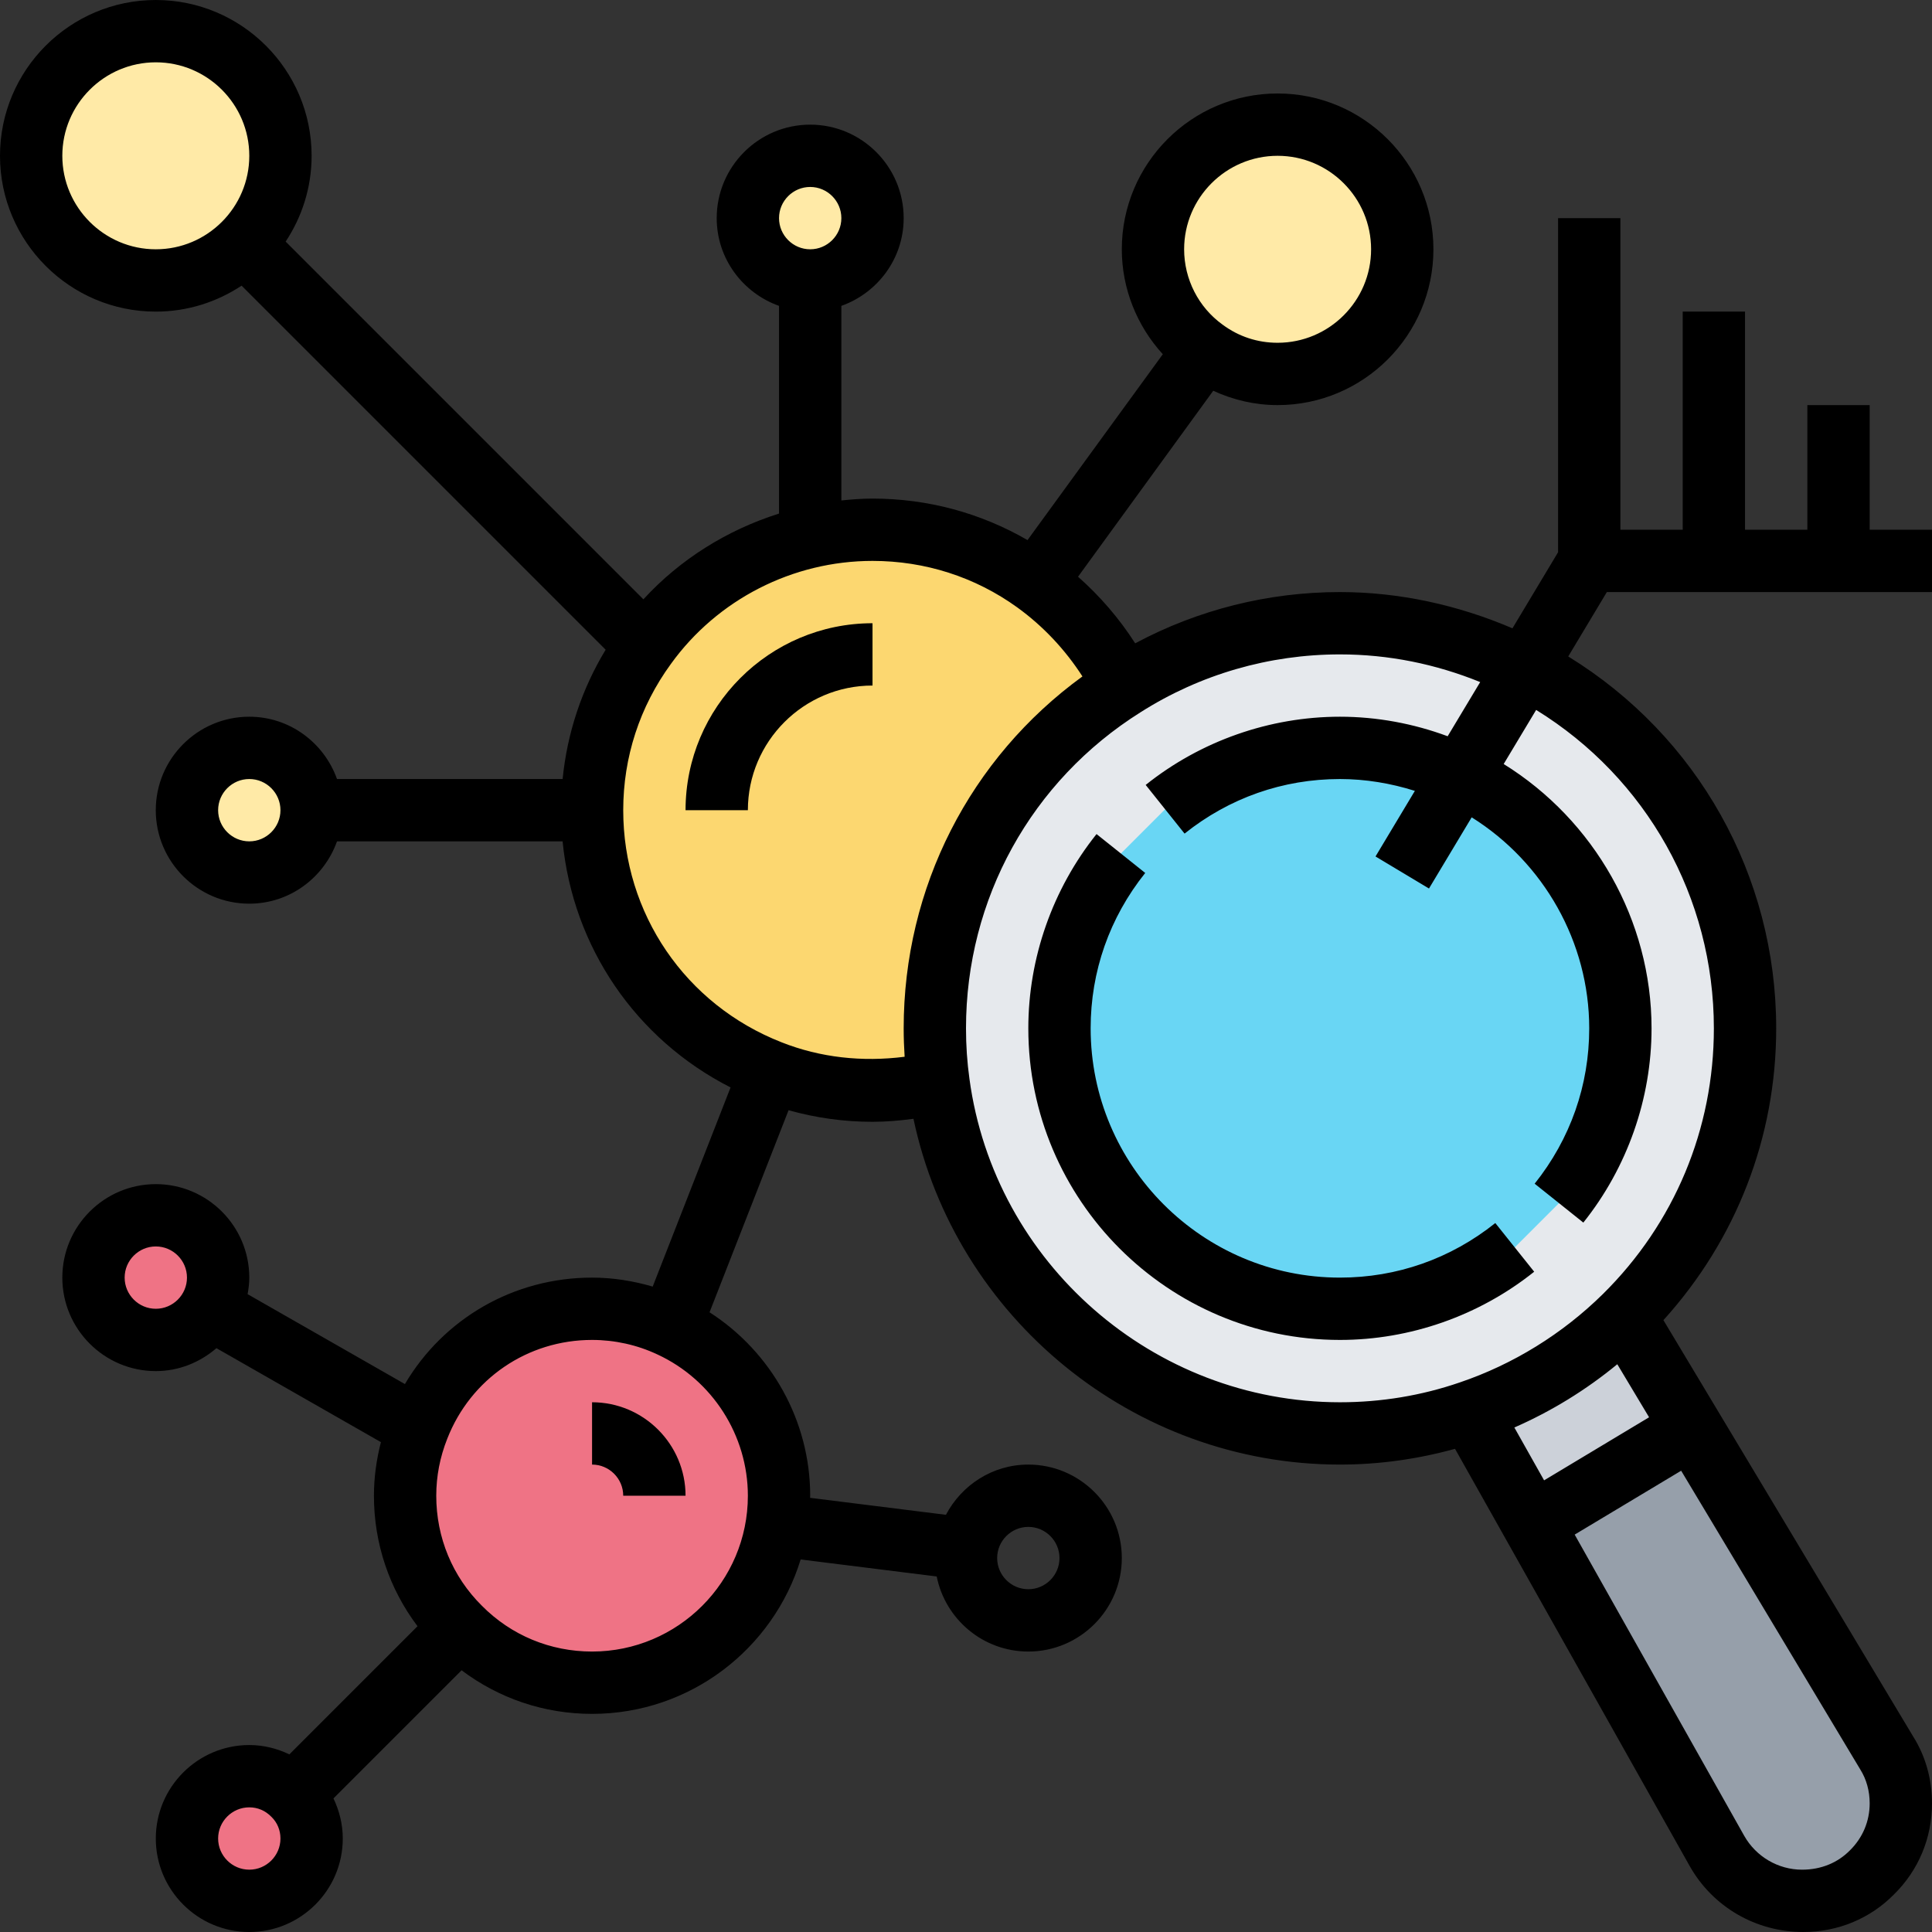 <svg height="496pt" viewBox="0 0 496 496" width="496pt" xmlns="http://www.w3.org/2000/svg"><rect x="0" y="0" width="496" height="496" fill="#333333" stroke="none"/><path d="m224 56c0 8.836-7.164 16-16 16s-16-7.164-16-16 7.164-16 16-16 16 7.164 16 16zm0 0" fill="#ffeaa7"/><path d="m75.281 460.719c2.957 2.883 4.719 6.883 4.719 11.281 0 8.801-7.199 16-16 16s-16-7.199-16-16 7.199-16 16-16c4.398 0 8.398 1.762 11.281 4.719zm0 0" fill="#ef7385"/><path d="m484.398 450.078c2.402 3.844 3.602 8.32 3.602 12.883 0 6.961-2.801 13.199-7.359 17.68-4.48 4.559-10.719 7.359-17.68 7.359h-.32c-9.039 0-17.359-4.879-21.84-12.801l-47.281-84.078 38.48-23.121 2.32-1.441zm0 0" fill="#969faa"/><path d="m417.121 337.922 17.199 28.637-2.32 1.441-38.48 23.121-16.16-28.641c15.121-5.121 28.641-13.602 39.762-24.559zm0 0" fill="#ccd1d9"/><path d="m391.52 171.441c33.52 17.277 56.48 52.238 56.48 92.559 0 28.879-11.84 55.121-30.879 73.922-11.121 10.957-24.641 19.438-39.762 24.559-10.48 3.598-21.68 5.52-33.359 5.52-52.641 0-96.16-39.121-103.039-89.922-.641-4.637-.961-9.277-.961-14.078 0-37.039 19.359-69.602 48.559-87.922 16-10.156 35.043-16.078 55.441-16.078 17.121 0 33.281 4.16 47.52 11.441zm0 0" fill="#e6e9ed"/><path d="m374.961 199.039c24.238 11.52 41.039 36.32 41.039 64.961 0 16.961-5.922 32.559-15.762 44.879l-11.359 11.359c-12.32 9.84-27.918 15.762-44.879 15.762-39.762 0-72-32.238-72-72 0-16.961 5.922-32.559 15.762-44.879l11.359-11.359c12.32-9.84 27.918-15.762 44.879-15.762 11.039 0 21.602 2.48 30.961 7.039zm0 0" fill="#69d6f4"/><path d="m309.199 89.84c-8-5.762-13.199-15.199-13.199-25.84 0-17.68 14.32-32 32-32s32 14.32 32 32-14.32 32-32 32c-7.039 0-13.52-2.238-18.801-6.16zm0 0" fill="#ffeaa7"/><path d="m165.762 165.762c13.039-18.082 34.238-29.762 58.238-29.762 15.602 0 30.078 4.961 41.84 13.441 9.52 6.879 17.359 16 22.641 26.559l.078.078c-29.199 18.32-48.559 50.883-48.559 87.922 0 4.801.32 9.441.961 14.078l-.961.16c-5.121 1.121-10.48 1.762-16 1.762-9.281 0-18.16-1.762-26.238-4.961-26.801-10.48-45.762-36.559-45.762-67.039 0-15.762 5.121-30.398 13.762-42.238zm0 0" fill="#fcd770"/><path d="m172.16 340.48c16.398 7.598 27.84 24.238 27.84 43.52 0 26.48-21.52 48-48 48-13.281 0-25.281-5.359-33.922-14.078-8.719-8.641-14.078-20.641-14.078-33.922 0-6.16 1.199-12.078 3.359-17.52 6.961-17.84 24.32-30.48 44.641-30.48 7.199 0 14.078 1.602 20.16 4.48zm0 0" fill="#ef7385"/><path d="m80 208c0 8.836-7.164 16-16 16s-16-7.164-16-16 7.164-16 16-16 16 7.164 16 16zm0 0" fill="#ffeaa7"/><path d="m72 40c0 17.672-14.328 32-32 32s-32-14.328-32-32 14.328-32 32-32 32 14.328 32 32zm0 0" fill="#ffeaa7"/><path d="m56 328c0 8.836-7.164 16-16 16s-16-7.164-16-16 7.164-16 16-16 16 7.164 16 16zm0 0" fill="#ef7385"/><path d="m176 208h16c0-17.648 14.352-32 32-32v-16c-26.473 0-48 21.527-48 48zm0 0"/><path d="m152 360v16c4.406 0 8 3.594 8 8h16c0-13.23-10.77-24-24-24zm0 0"/><path d="m496 152v-16h-16v-32h-16v32h-16v-56h-16v56h-16v-80h-16v85.785l-11.711 19.52c-13.969-5.984-29.082-9.305-44.289-9.305-18.449 0-36.473 4.543-52.566 13.16-4.059-6.336-9-12.082-14.672-17.098l34.711-47.742c5.137 2.359 10.703 3.68 16.527 3.68 22.055 0 40-17.945 40-40s-17.945-40-40-40-40 17.945-40 40c0 10.078 3.879 19.688 10.527 26.938l-34.734 47.719c-12.031-6.961-25.625-10.656-39.793-10.656-2.688 0-5.352.207-8 .48v-49.953c9.289-3.312 16-12.113 16-22.527 0-13.23-10.77-24-24-24s-24 10.77-24 24c0 10.414 6.711 19.215 16 22.527v53.32c-13.266 4.191-25.352 11.688-34.824 22.016l-91.84-91.84c4.191-6.328 6.664-13.887 6.664-22.023 0-22.055-17.945-40-40-40s-40 17.945-40 40 17.945 40 40 40c8.137 0 15.695-2.473 22.023-6.664l93.465 93.465c-6.145 10.137-9.871 21.406-11.047 33.199h-57.922c-3.312-9.289-12.113-16-22.527-16-13.23 0-24 10.77-24 24s10.77 24 24 24c10.414 0 19.215-6.711 22.527-16h57.914c2.672 27.176 18.805 50.809 43.125 63.176l-19.992 51.129c-5.031-1.473-10.277-2.305-15.566-2.305-20.113 0-38.113 10.504-48.047 27.328l-40.387-23.082c.25-1.375.434-2.789.434-4.246 0-13.23-10.77-24-24-24s-24 10.77-24 24 10.77 24 24 24c5.969 0 11.367-2.273 15.566-5.887l42.227 24.125c-1.152 4.488-1.793 9.09-1.793 13.762 0 12.305 3.977 23.938 11.191 33.496l-32.902 32.902c-3.168-1.52-6.641-2.398-10.289-2.398-13.23 0-24 10.77-24 24s10.77 24 24 24 24-10.77 24-24c0-3.664-.887-7.145-2.391-10.297l32.895-32.895c9.594 7.223 21.199 11.191 33.496 11.191 25.191 0 46.535-16.719 53.551-39.641l34.93 4.367c2.199 10.977 11.902 19.273 23.52 19.273 13.23 0 24-10.77 24-24s-10.77-24-24-24c-9.207 0-17.129 5.273-21.152 12.895l-34.879-4.359c.008-.184.031-.352.031-.535 0-19.152-9.945-36.895-25.84-47.098l20.289-51.879c6.965 1.961 14.176 2.977 21.551 2.977 3.48 0 6.992-.305 10.512-.77 10.824 51.129 56.473 88.77 109.488 88.77 10.09 0 19.992-1.406 29.543-4.047l60.289 107.184c5.887 10.398 16.93 16.863 29.129 16.863 8.895 0 17.199-3.465 23.285-9.656 6.289-6.176 9.754-14.488 9.754-23.383 0-6.16-1.664-12.082-4.742-17l-64.211-107.039c18.648-20.586 28.953-46.898 28.953-74.922 0-39.289-20.266-75.121-53.391-95.465l9.918-16.535zm-288-104c4.406 0 8 3.594 8 8s-3.594 8-8 8-8-3.594-8-8 3.594-8 8-8zm56 344c4.406 0 8 3.594 8 8s-3.594 8-8 8-8-3.594-8-8 3.594-8 8-8zm64-352c13.23 0 24 10.77 24 24s-10.77 24-24 24c-5.145 0-9.992-1.586-14.129-4.656-6.184-4.449-9.871-11.68-9.871-19.344 0-13.23 10.77-24 24-24zm-288 24c-13.23 0-24-10.77-24-24s10.77-24 24-24 24 10.77 24 24-10.77 24-24 24zm24 152c-4.406 0-8-3.594-8-8s3.594-8 8-8 8 3.594 8 8-3.594 8-8 8zm-24 120c-4.406 0-8-3.594-8-8s3.594-8 8-8 8 3.594 8 8-3.594 8-8 8zm24 144c-4.406 0-8-3.594-8-8s3.594-8 8-8c2.137 0 4.105.816 5.695 2.449 1.488 1.445 2.305 3.414 2.305 5.551 0 4.406-3.594 8-8 8zm128-96c0 22.055-17.945 40-40 40-10.727 0-20.762-4.16-28.289-11.762-7.551-7.477-11.711-17.512-11.711-28.238 0-5 .945-9.895 2.816-14.617 6.016-15.414 20.609-25.383 37.184-25.383 5.824 0 11.609 1.289 16.734 3.711l.059.023c14.094 6.539 23.207 20.77 23.207 36.266zm8.672-116.406c-24.703-9.664-40.672-33.059-40.672-59.594 0-13.594 4.223-26.566 12.246-37.559 11.945-16.562 31.289-26.441 51.754-26.441 13.488 0 26.336 4.129 37.152 11.93 6.672 4.824 12.344 10.887 16.742 17.727-28.871 20.984-45.895 54.199-45.895 90.344 0 2.473.09 4.895.246 7.297-10.926 1.391-21.68.207-31.574-3.703zm214.535 82.645 8.16 13.617-26.953 16.191-7.637-13.566c9.488-4.16 18.398-9.625 26.43-16.242zm64.793 112.723c0 4.574-1.77 8.824-5.062 12.07-3.152 3.199-7.402 4.969-12.297 4.969-6.129 0-11.832-3.344-14.863-8.719l-43.512-77.305 27.336-16.402 46.016 76.746c1.559 2.496 2.383 5.488 2.383 8.641zm-40-198.961c0 25.848-10.121 50.078-28.496 68.223-10.367 10.219-23.062 18.059-36.742 22.688-9.832 3.379-20.176 5.09-30.762 5.09-47.816 0-88.703-35.68-95.113-83.016-.598-4.32-.887-8.559-.887-12.984 0-33.207 16.754-63.535 44.848-81.168 15.289-9.703 32.977-14.832 51.152-14.832 12.512 0 24.566 2.465 36.008 7.105l-8.352 13.91c-8.746-3.254-18.16-5.016-27.656-5.016-18.023 0-35.734 6.215-49.871 17.512l9.984 12.496c11.48-9.168 25.27-14.008 39.887-14.008 6.566 0 13.07 1.09 19.238 3.039l-10.102 16.84 13.727 8.227 10.961-18.273c18.496 11.566 30.176 32.062 30.176 54.168 0 14.617-4.84 28.406-14.008 39.887l12.496 9.984c11.297-14.137 17.512-31.848 17.512-49.871 0-27.742-14.727-53.449-37.961-67.855l8.336-13.887c28.312 17.461 45.625 48.125 45.625 81.742zm0 0"/><path d="m344 328c-35.289 0-64-28.711-64-64 0-14.617 4.84-28.406 14.008-39.887l-12.496-9.984c-11.297 14.137-17.512 31.848-17.512 49.871 0 44.113 35.887 80 80 80 18.023 0 35.734-6.215 49.871-17.512l-9.984-12.496c-11.48 9.168-25.27 14.008-39.887 14.008zm0 0"/></svg>